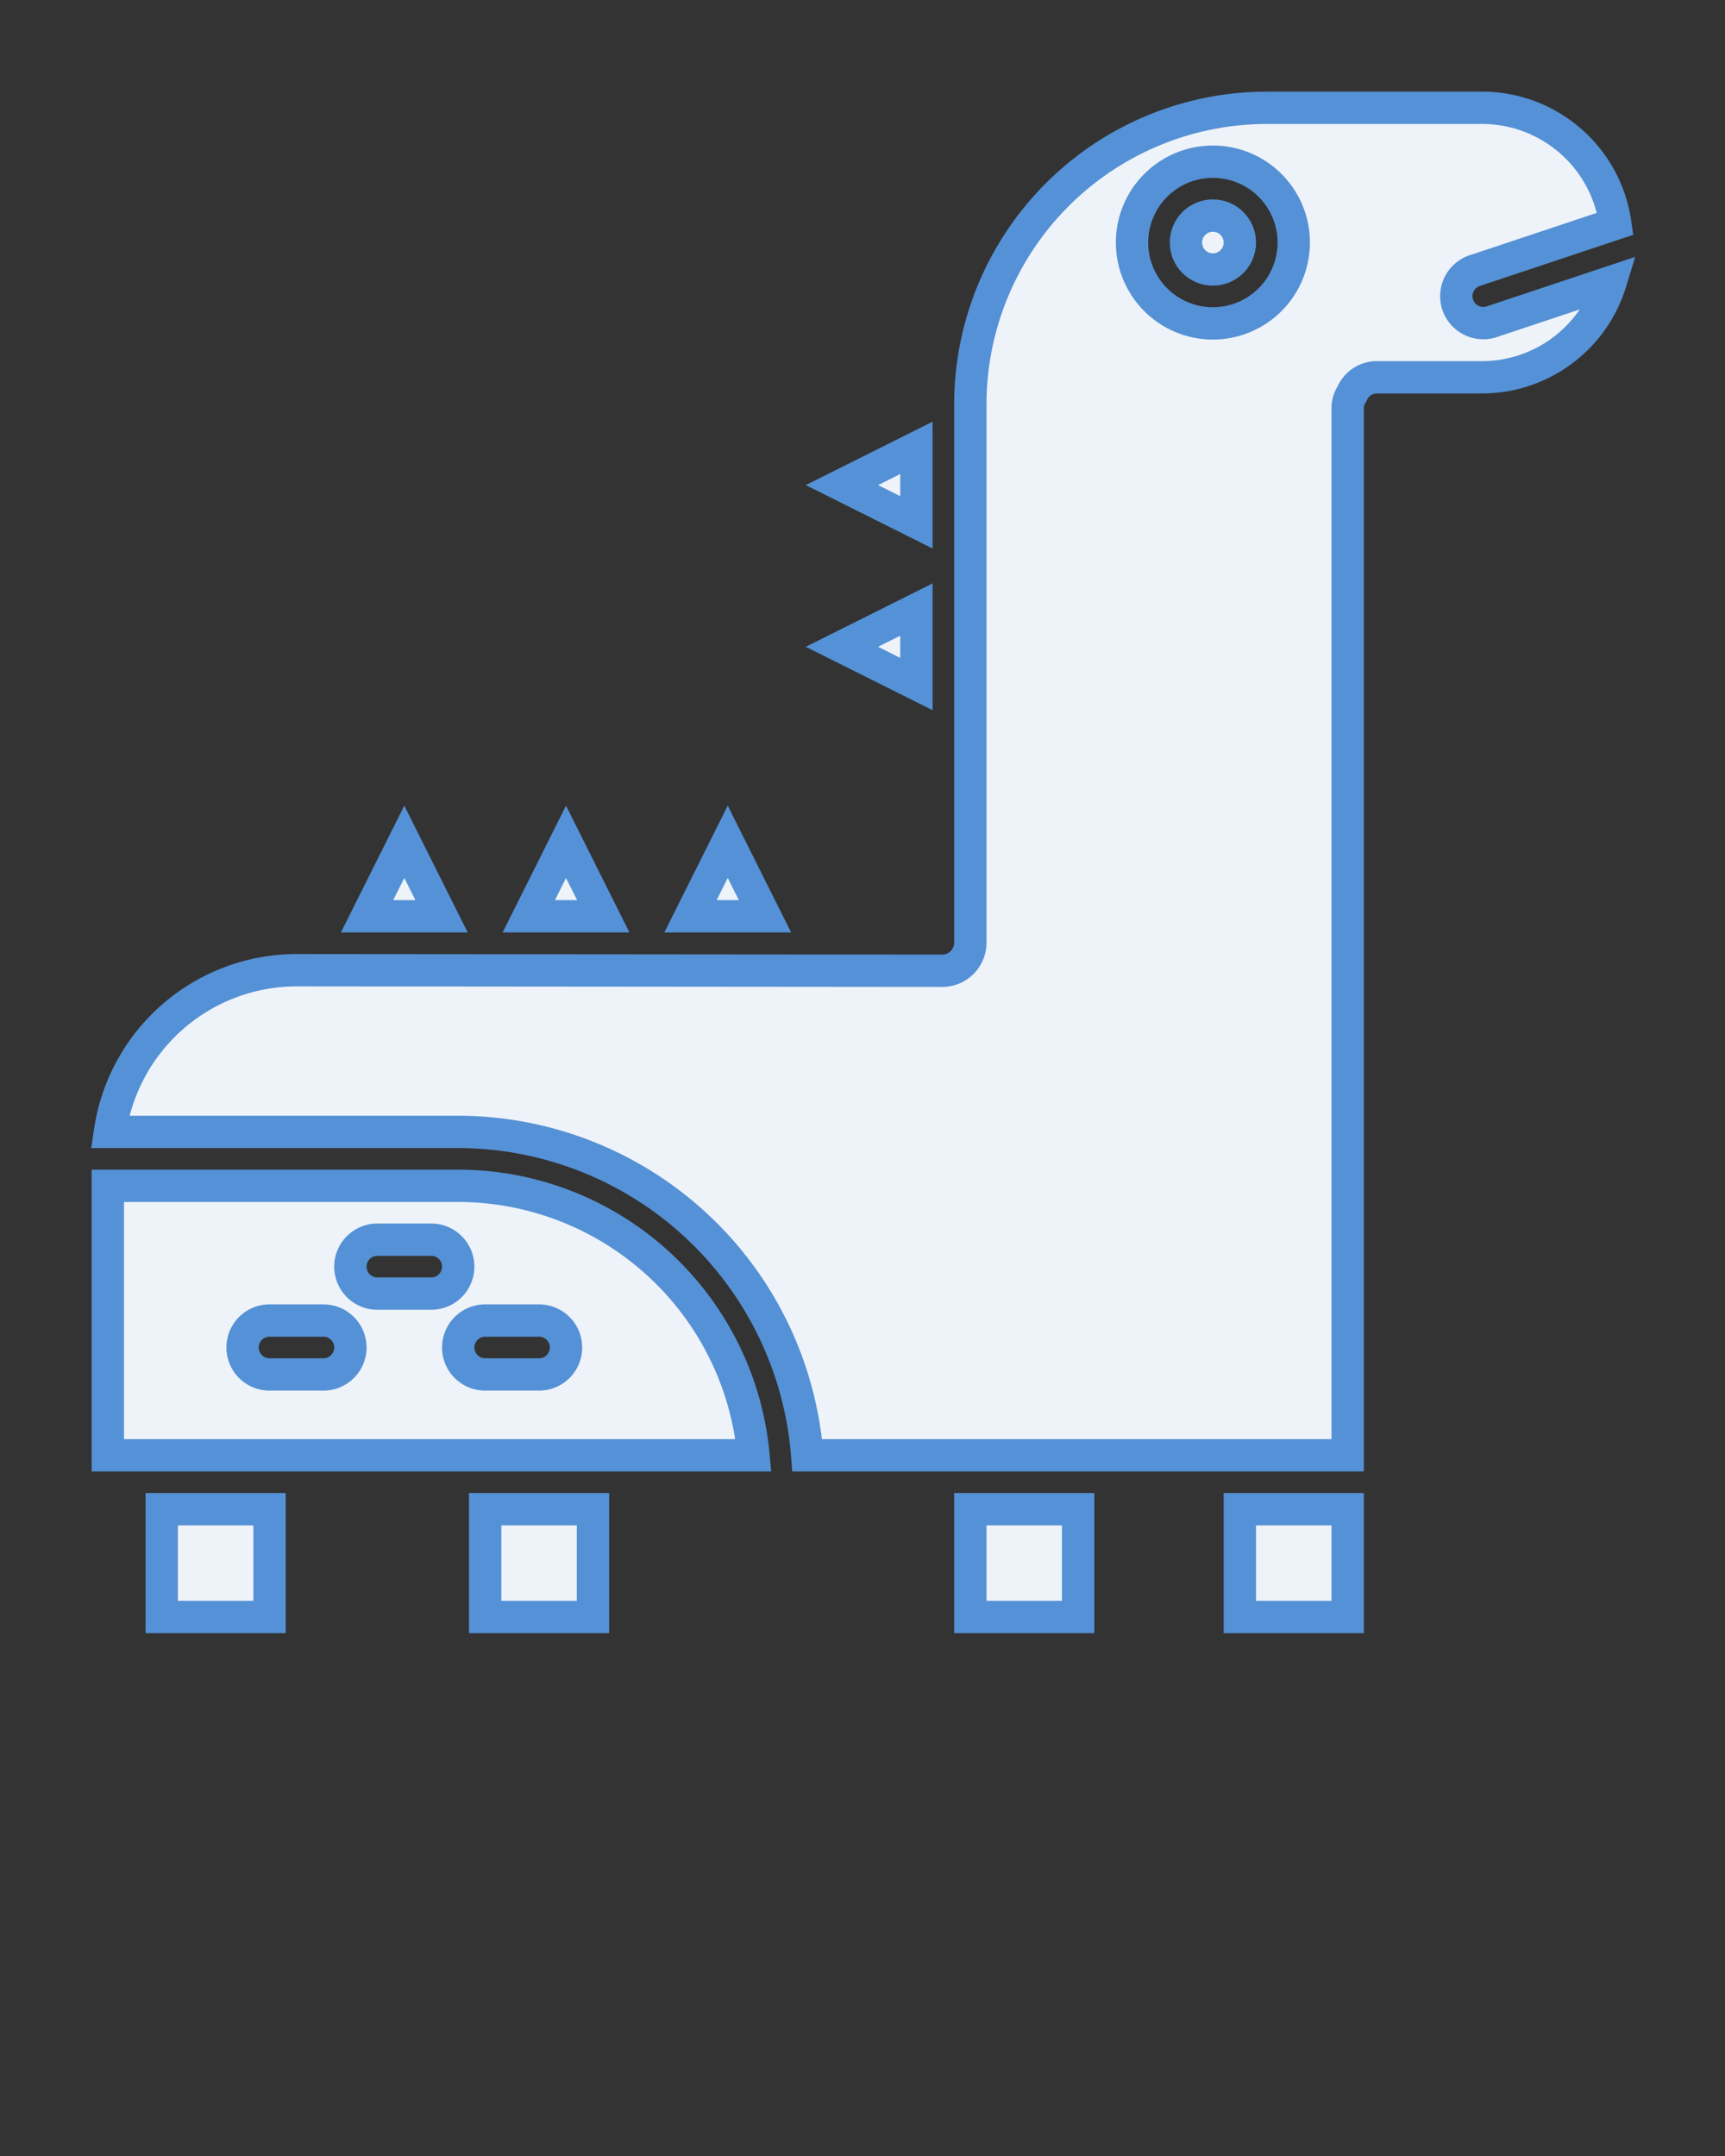 <svg xmlns="http://www.w3.org/2000/svg" fill="#eef3f9" stroke="#5591d6" stroke-width="1.2" viewBox="0 0 64 80" x="0px" y="0px"><rect x="0" y="0" width="64" height="80" fill="#333333" stroke="none"/><g><polygon points="13.618 34 16.382 34 15 31.236 13.618 34"/><rect x="6" y="56" width="4" height="4"/><polygon points="19.618 34 22.382 34 21 31.236 19.618 34"/><polygon points="28.382 34 27 31.236 25.618 34 28.382 34"/><polygon points="34 25.382 34 22.618 31.236 24 34 25.382"/><polygon points="34 16.618 31.236 18 34 19.382 34 16.618"/><rect x="18" y="56" width="4" height="4"/><rect x="46" y="56" width="4" height="4"/><path d="M17,44H4V54H27.955A11.015,11.015,0,0,0,17,44Zm-5,7H10a1,1,0,0,1,0-2h2a1,1,0,0,1,0,2Zm4-3H14a1,1,0,0,1,0-2h2a1,1,0,0,1,0,2Zm4,3H18a1,1,0,0,1,0-2h2a1,1,0,0,1,0,2Z"/><rect x="36" y="56" width="4" height="4"/><circle cx="45" cy="9" r="1"/><path d="M54.684,10.052l5.246-1.749A4.992,4.992,0,0,0,55,4H47A11.012,11.012,0,0,0,36,15V35a1.042,1.042,0,0,1-1.021,1.021h-.001L10.999,36A7.005,7.005,0,0,0,4.08,42H17A13.009,13.009,0,0,1,29.949,54H50V15.125a.972.972,0,0,1,.161-.512A.999.999,0,0,1,51.083,14H55a4.99,4.99,0,0,0,4.754-3.531l-4.438,1.479a1.0 1,0,0,1-.633-1.896ZM45,12a3,3,0,1,1,3-3A3.003,3.003,0,0,1,45,12Z"/></g></svg>